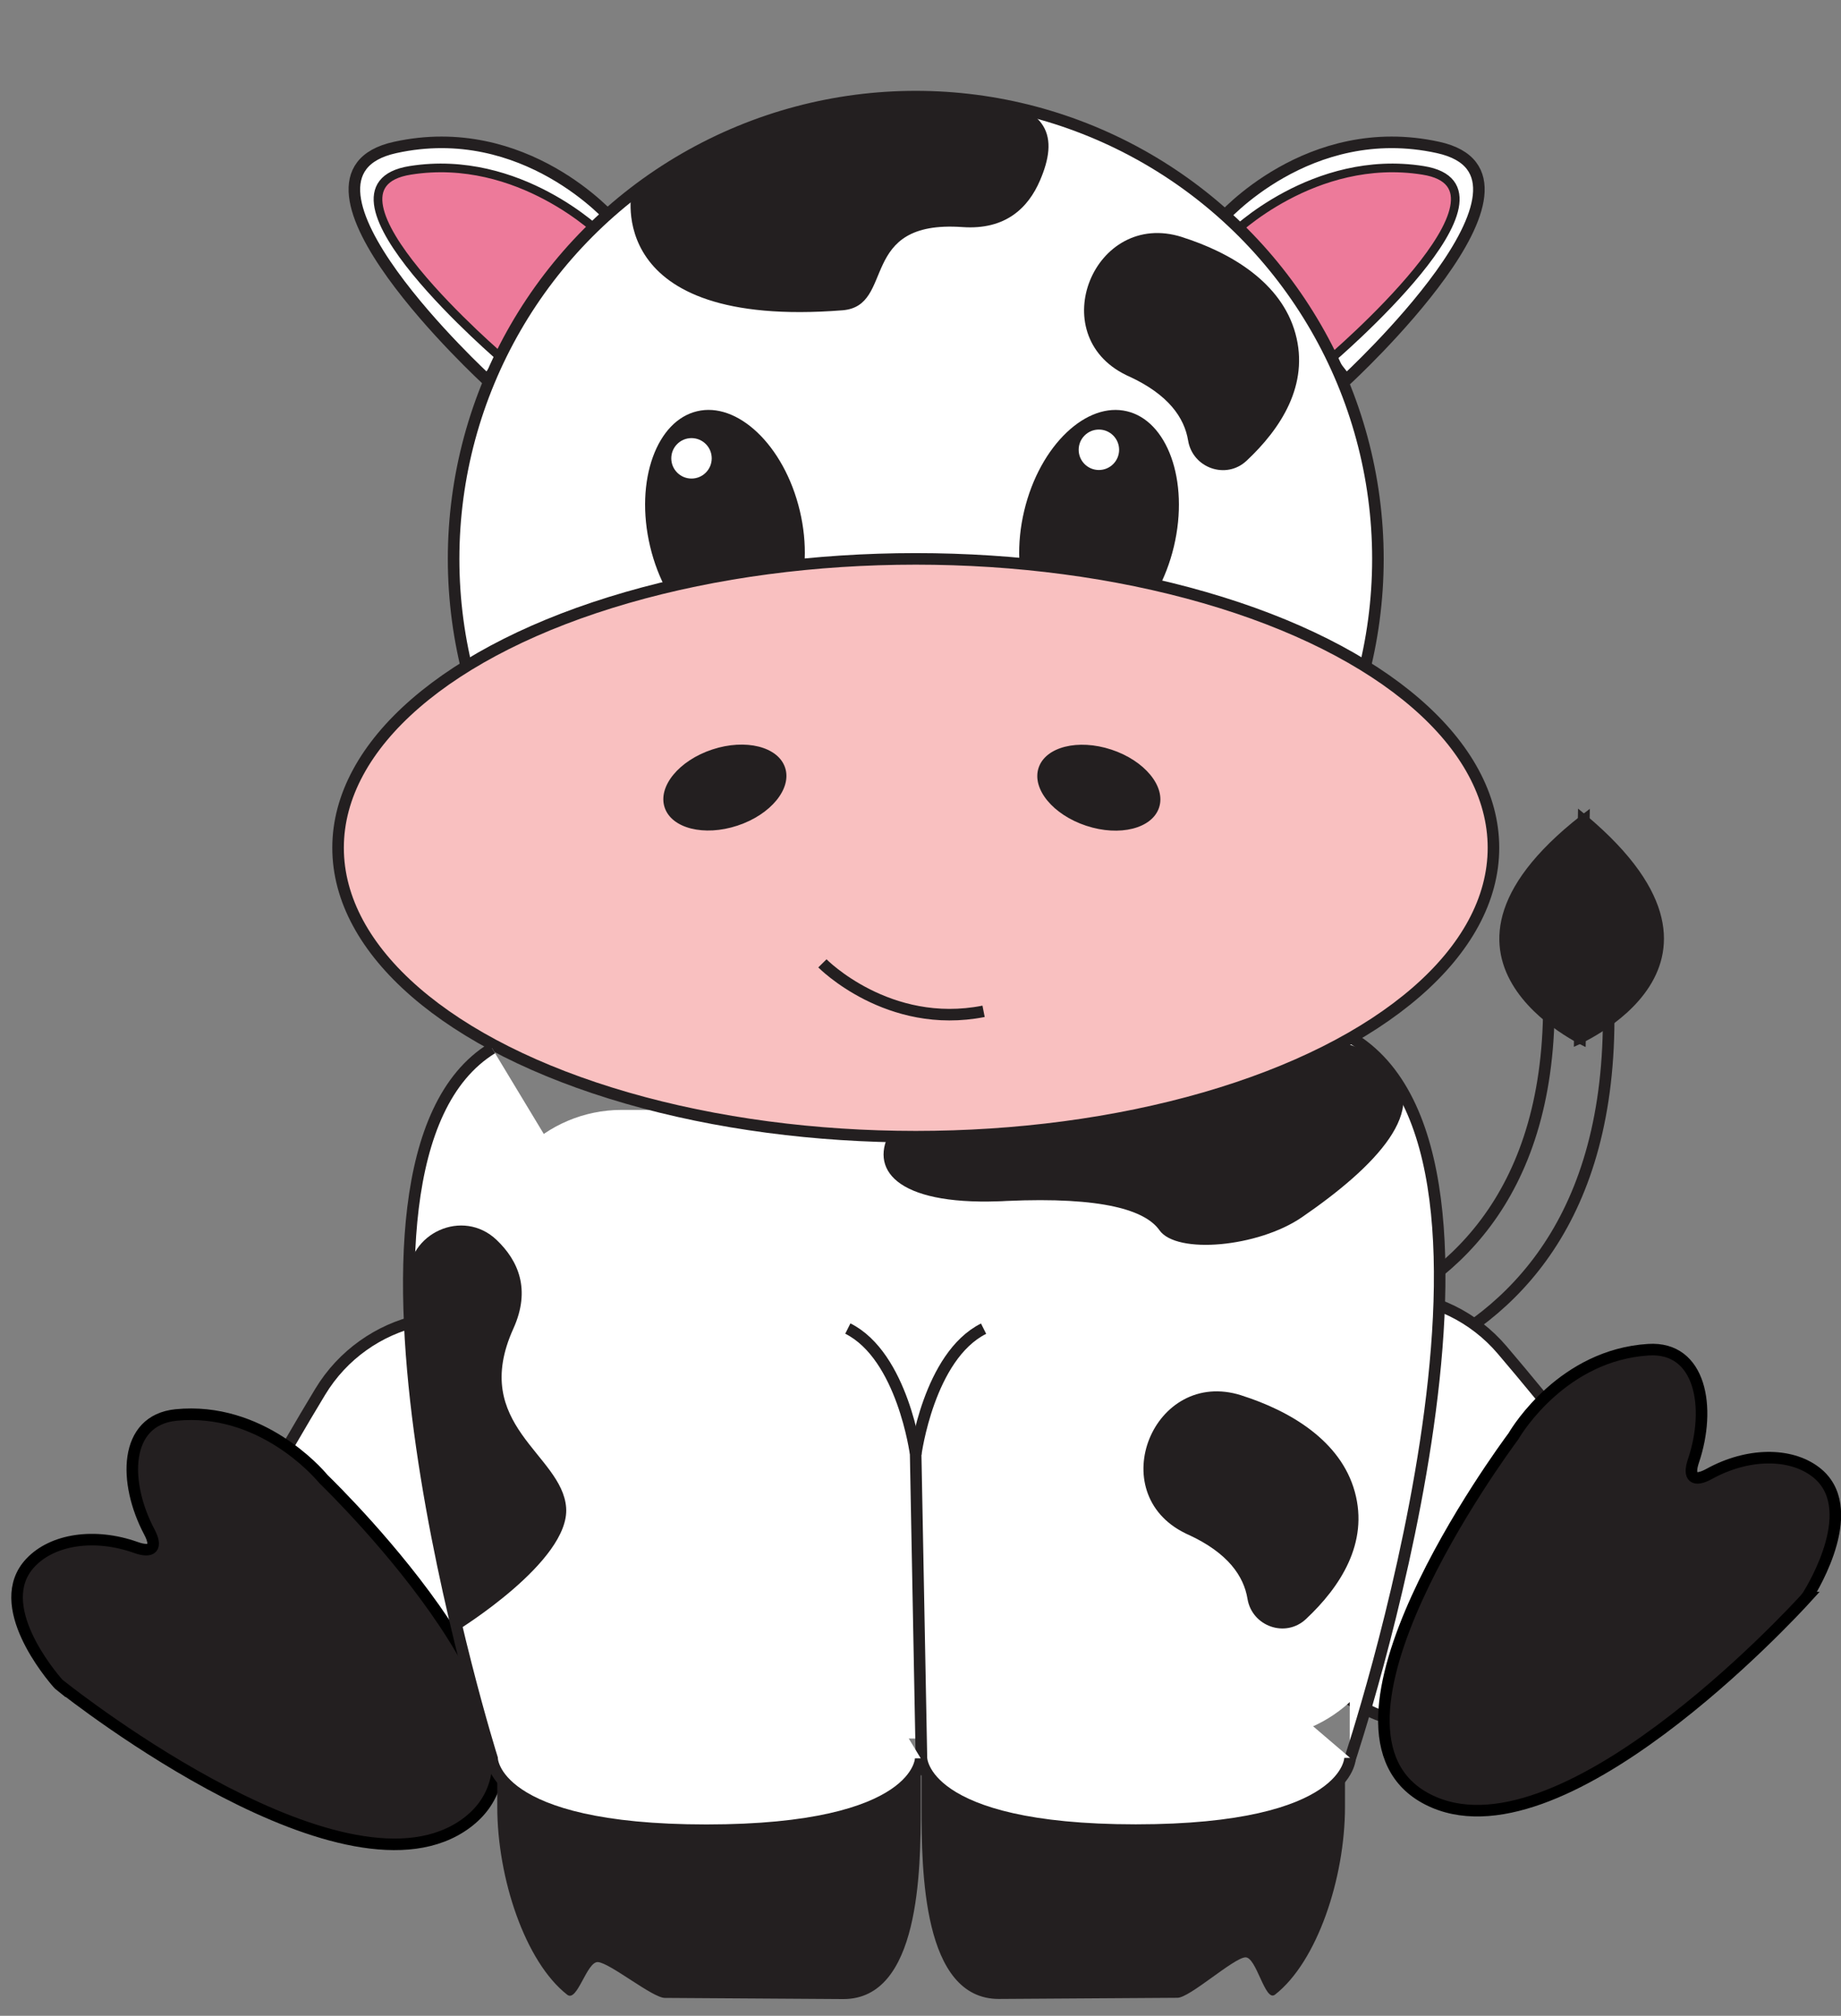 <?xml version="1.0" encoding="UTF-8"?>
<svg id="Sticker-Cow" xmlns="http://www.w3.org/2000/svg" viewBox="0 0 159.34 174.43">
  <rect x="0" y="0" width="159.34" height="174.43" fill="#808080" stroke="none"/>
  <g>
    <path d="m105.77,120.74s35,2.47,33.41-35.1" fill="none" stroke="#231f20" stroke-miterlimit="10"/>
    <path d="m101.3,116.77s34.84,2.92,32.66-33.01" fill="none" stroke="#231f20" stroke-miterlimit="10"/>
    <g>
      <path d="m136.22,90.58s17.3-7.03.36-20.61" fill="#231f20" stroke-width="0"/>
      <path d="m137.24,90.6s-17.05-7.63.36-20.61" fill="#231f20" stroke-width="0"/>
    </g>
  </g>
  <g>
    <path d="m52.97,18.98s-7.53-8.69-18.77-6.22,7.96,20.12,7.96,20.12l10.81-13.9Z" fill="#fff" stroke="#231f20" stroke-miterlimit="10"/>
    <path d="m52.06,20.29s-7.1-7.05-16.55-5.55,8.09,16.42,8.09,16.42l8.46-10.88Z" fill="#ed7a9a" stroke="#231f20" stroke-miterlimit="10" stroke-width=".75"/>
  </g>
  <g>
    <path d="m105.7,18.98s7.53-8.69,18.77-6.22-7.96,20.12-7.96,20.12l-10.81-13.9Z" fill="#fff" stroke="#231f20" stroke-miterlimit="10"/>
    <path d="m106.61,20.29s7.1-7.05,16.55-5.55-8.09,16.42-8.09,16.42l-8.46-10.88Z" fill="#ed7a9a" stroke="#231f20" stroke-miterlimit="10" stroke-width=".75"/>
  </g>
  <g>
    <path d="m46.2,116.16l14.12,10.01s-10.86,21-17.5,23.99-10.16-13.72-22.02-7.96c-7.45,3.62.2-10.66,6.91-21.76,3.93-6.51,12.55-8.49,18.49-4.28Z" fill="#fff" stroke="#231f20" stroke-miterlimit="10"/>
    <path d="m5.18,145.82c-.05-.04-.1-.08-.14-.13-.64-.72-5.83-6.84-2.4-10.47,1.92-2.04,5.56-2.58,9.11-1.32,1.44.51,1.88,0,1.18-1.33-2.27-4.28-2.24-9.67,2.3-10.13,7.32-.73,12.26,4.95,12.7,5.47.02.03.04.05.07.08,1.04,1.01,22.68,22.16,12.35,29.78-10.25,7.56-33.67-10.77-35.17-11.96Z" fill="#231f20" stroke="#000" stroke-miterlimit="10"/>
  </g>
  <g>
    <path d="m111.08,115.57l-12.32,12.15s14.1,18.98,21.13,20.86c7.03,1.88,7.82-15.18,20.45-11.4,7.94,2.38-1.92-10.49-10.33-20.37-4.93-5.79-13.75-6.36-18.93-1.25Z" fill="#fff" stroke="#231f20" stroke-miterlimit="10"/>
    <path d="m156.34,138.24s.08-.1.12-.15c.51-.82,4.66-7.68.69-10.72-2.22-1.7-5.91-1.65-9.2.16-1.34.74-1.86.3-1.38-1.12,1.55-4.59.65-9.91-3.9-9.62-7.34.46-11.31,6.86-11.65,7.44-.02.03-.03.06-.06.09-.86,1.16-18.82,25.52-7.39,31.38,11.33,5.81,31.5-16.04,32.79-17.46Z" fill="#231f20" stroke="#000" stroke-miterlimit="10"/>
  </g>
  <circle cx="79.26" cy="48.36" r="40" fill="#fff" stroke="#231f20" stroke-miterlimit="10"/>
  <ellipse cx="62.74" cy="45.74" rx="7.16" ry="10.94" transform="translate(-8.87 15.75) rotate(-13.37)" fill="#231f20" stroke="#fff" stroke-miterlimit="10"/>
  <ellipse cx="95.11" cy="45.74" rx="10.94" ry="7.16" transform="translate(28.63 127.7) rotate(-76.63)" fill="#231f20" stroke="#fff" stroke-miterlimit="10"/>
  <rect x="41.82" y="96.04" width="78.89" height="54.4" rx="12" ry="12" fill="#fff" stroke-width="0"/>
  <path d="m116.82,89.71c17.52,10.15,0,62.57,0,62.57" fill="#fff" stroke="#231f20" stroke-miterlimit="10"/>
  <path d="m95.02,89.63c-18.45,1.91-26.31,14.94-8.62,14.32.23,0,.46-.02.69-.03,8.43-.38,12.06.83,13.26,2.53,1.48,2.11,8.54,1.48,12.33-1.12,6.34-4.35,11.32-9.44,7.42-13.09-3.99-3.73-14.88-3.68-25.08-2.62Z" fill="#231f20" stroke-width="0"/>
  <path d="m79.76,153.48v2.88c0,5.5.09,16.61,6.69,16.61l15.46-.1c1.06,0,4.83-3.43,5.87-3.5.97-.06,1.7,3.9,2.57,3.23,3.65-2.84,6.06-10.09,6.06-16.25v-2.88" fill="#231f20" stroke-width="0"/>
  <ellipse cx="79.26" cy="73.36" rx="50" ry="25" fill="#f9c0c0" stroke="#231f20" stroke-miterlimit="10"/>
  <path d="m116.85,152.11s0,6.25-18.55,6.25-18.55-6.25-18.55-6.25l-.5-26.29s-1.12-8.48-5.87-10.86" fill="#fff" stroke="#231f20" stroke-miterlimit="10"/>
  <path d="m43.04,153.48v2.88c0,6.15,2.41,13.41,6.06,16.25.87.67,1.68-2.89,2.65-2.83,1.05.07,4.73,3.1,5.79,3.1l15.46.1c6.6,0,6.69-11.12,6.69-16.61v-2.88" fill="#231f20" stroke-width="0"/>
  <path d="m79.69,152.15s0,6.22-18.55,6.22-18.55-6.22-18.55-6.22c0,0-16.22-51.47,0-61.44" fill="#fff" stroke="#231f20" stroke-miterlimit="10"/>
  <path d="m79.26,125.83s1.12-8.48,5.87-10.86" fill="#fff" stroke="#231f20" stroke-miterlimit="10"/>
  <path d="m71.18,83.36s5.69,5.78,13.95,4.15" fill="none" stroke="#231f20" stroke-miterlimit="10"/>
  <ellipse cx="95.11" cy="68.15" rx="3.47" ry="5.49" transform="translate(.61 137.16) rotate(-71.76)" fill="#231f20" stroke-width="0"/>
  <ellipse cx="62.74" cy="68.15" rx="5.49" ry="3.47" transform="translate(-18.18 23.06) rotate(-18.24)" fill="#231f20" stroke-width="0"/>
  <circle cx="59.85" cy="39.66" r="2.25" fill="#fff" stroke="#231f20" stroke-miterlimit="10"/>
  <circle cx="95.11" cy="38.92" r="2.25" fill="#fff" stroke="#231f20" stroke-miterlimit="10"/>
  <path d="m35.32,110.69c-.04-4.01,4.75-6.17,7.66-3.4,1.87,1.78,2.99,4.28,1.45,7.68-3.79,8.37,4.23,10.86,4.57,15.49s-9.4,10.61-9.4,10.61l-3.37-17.93s-.86-6.49-.92-12.45Z" fill="#231f20" stroke-width="0"/>
  <path d="m107.44,120.74c-7.6-2.41-12.01,8.45-4.84,11.94.09.05.19.09.28.13,3.42,1.58,4.77,3.59,5.09,5.53.39,2.39,3.29,3.42,5.06,1.76,2.96-2.77,5.45-6.57,4.23-11.01s-5.63-7.02-9.83-8.35Z" fill="#231f20" stroke-width="0"/>
  <path d="m84.41,8.36c6.6.75,7.19,3.57,5.6,7.26-1.02,2.37-2.98,4.29-6.7,4.03-9.16-.65-5.76,6.83-10.39,7.2-20.86,1.64-18.24-10.32-18.24-10.32l10.43-5.53c2.26-1.2,6.56-1.77,9.65-2.02,11.82-.96,6.05-1.02,9.64-.61Z" fill="#231f20" stroke-width="0"/>
  <path d="m102.3,20.51c-7.6-2.41-12.01,8.45-4.84,11.94.09.05.19.09.28.13,3.42,1.58,4.77,3.59,5.09,5.53.39,2.39,3.29,3.42,5.06,1.76,2.96-2.77,5.45-6.57,4.23-11.01s-5.63-7.02-9.83-8.35Z" fill="#231f20" stroke-width="0"/>
</svg>